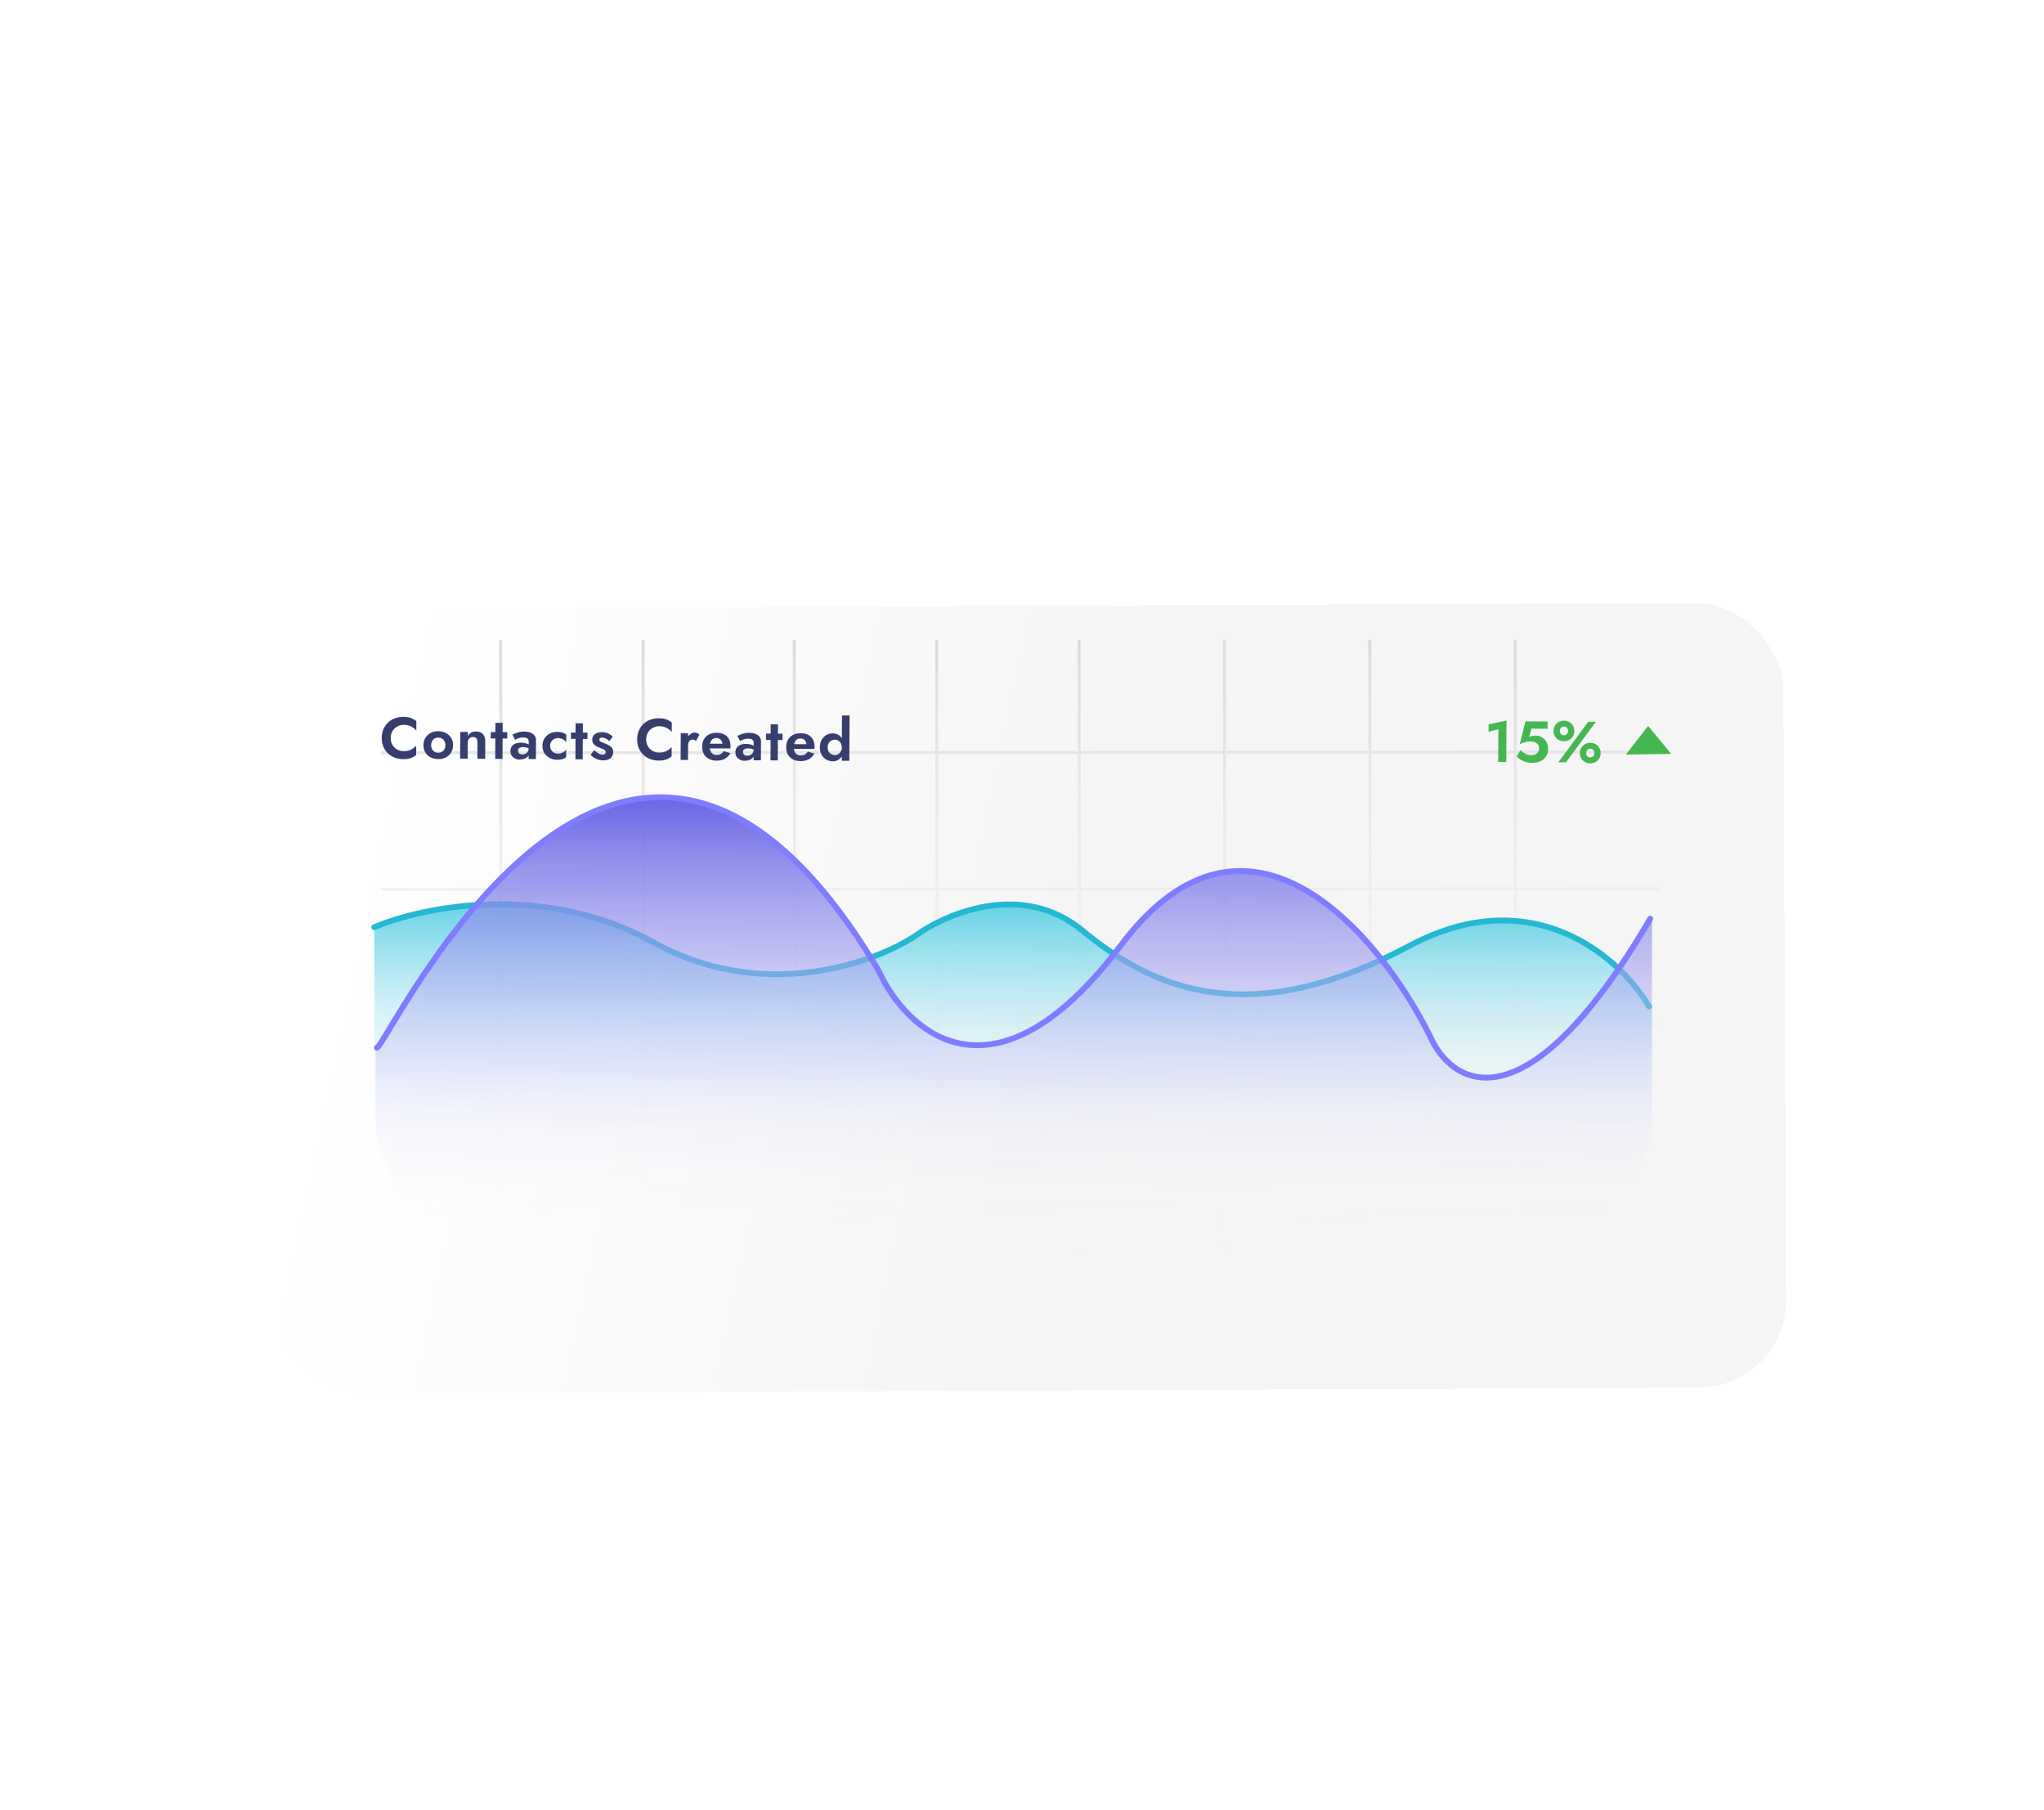 <svg width="603" height="534" viewBox="0 0 603 534" fill="none" xmlns="http://www.w3.org/2000/svg">
<g id="5">
<g id="Background" filter="url(#filter0_bdi_1_501)">
<rect x="78.358" y="152.276" width="445.52" height="231.466" rx="25.726" transform="rotate(-0.248 78.358 152.276)" fill="url(#paint0_linear_1_501)" fill-opacity="0.93" shape-rendering="crispEdges"/>
</g>
<path id="Background_2" d="M147.699 188.925L147.917 374.831M318.338 188.82L318.556 374.726M234.331 188.872L234.549 374.778M404.094 188.767L404.312 374.673M189.702 188.899L189.92 374.805M361.216 188.793L361.434 374.699M276.334 188.846L276.551 374.752M446.972 188.741L447.19 374.646M112.448 341.933L489.601 341.7M112.354 262.419L489.508 262.186M112.401 302.736L489.554 302.503M112.306 222.102L489.46 221.869" stroke="url(#paint1_linear_1_501)" stroke-width="0.858"/>
<path id="Contacts Created" d="M115.271 217.721C115.266 218.509 115.44 219.202 115.791 219.799C116.154 220.384 116.626 220.838 117.207 221.161C117.788 221.473 118.422 221.631 119.108 221.635C119.68 221.638 120.189 221.566 120.636 221.42C121.082 221.274 121.484 221.076 121.84 220.827C122.207 220.577 122.523 220.304 122.787 220.009L122.772 222.77C122.278 223.156 121.739 223.456 121.155 223.67C120.582 223.884 119.856 223.989 118.975 223.984C118.061 223.979 117.21 223.826 116.422 223.524C115.646 223.222 114.968 222.79 114.388 222.226C113.82 221.663 113.377 221.003 113.061 220.247C112.757 219.479 112.607 218.632 112.612 217.706C112.617 216.78 112.776 215.94 113.089 215.187C113.413 214.423 113.863 213.762 114.438 213.205C115.024 212.648 115.707 212.223 116.486 211.93C117.276 211.637 118.129 211.493 119.044 211.498C119.924 211.503 120.649 211.616 121.22 211.836C121.802 212.056 122.338 212.362 122.827 212.754L122.812 215.515C122.551 215.216 122.238 214.94 121.873 214.687C121.52 214.433 121.121 214.231 120.676 214.08C120.231 213.929 119.722 213.852 119.151 213.849C118.465 213.845 117.829 214.001 117.244 214.318C116.66 214.624 116.183 215.067 115.814 215.648C115.456 216.229 115.275 216.92 115.271 217.721ZM124.92 219.832C124.925 219.008 125.117 218.289 125.498 217.674C125.89 217.058 126.413 216.581 127.066 216.242C127.731 215.902 128.481 215.735 129.316 215.739C130.151 215.744 130.893 215.919 131.543 216.266C132.204 216.613 132.722 217.096 133.096 217.715C133.481 218.335 133.671 219.056 133.667 219.879C133.662 220.691 133.464 221.41 133.072 222.037C132.691 222.653 132.168 223.13 131.503 223.469C130.85 223.809 130.106 223.976 129.271 223.972C128.436 223.967 127.688 223.791 127.027 223.445C126.377 223.098 125.86 222.615 125.474 221.996C125.1 221.365 124.916 220.643 124.92 219.832ZM127.184 219.844C127.181 220.29 127.271 220.685 127.452 221.029C127.644 221.361 127.9 221.626 128.219 221.822C128.538 222.007 128.892 222.1 129.281 222.102C129.67 222.104 130.025 222.015 130.346 221.834C130.667 221.641 130.92 221.379 131.105 221.049C131.301 220.707 131.4 220.313 131.403 219.867C131.405 219.421 131.31 219.026 131.118 218.682C130.937 218.338 130.687 218.074 130.368 217.889C130.048 217.704 129.694 217.611 129.306 217.609C128.917 217.607 128.562 217.696 128.241 217.877C127.92 218.059 127.661 218.32 127.465 218.662C127.28 219.004 127.186 219.398 127.184 219.844ZM140.861 219.061C140.863 218.535 140.763 218.135 140.558 217.859C140.354 217.583 140.023 217.444 139.566 217.442C139.257 217.44 138.982 217.507 138.742 217.643C138.501 217.768 138.317 217.95 138.19 218.189C138.063 218.429 137.998 218.714 137.996 219.046L137.97 223.848L135.741 223.836L135.784 215.946L138.013 215.958L138.007 217.159C138.249 216.714 138.566 216.379 138.956 216.152C139.357 215.914 139.838 215.797 140.398 215.8C141.336 215.805 142.032 216.078 142.486 216.618C142.941 217.146 143.165 217.885 143.16 218.834L143.132 223.876L140.834 223.863L140.861 219.061ZM144.781 215.996L149.652 216.022L149.641 217.892L144.771 217.865L144.781 215.996ZM146.151 213.259L148.295 213.271L148.236 223.904L146.092 223.892L146.151 213.259ZM152.811 221.476C152.81 221.705 152.866 221.905 152.979 222.078C153.092 222.238 153.246 222.365 153.44 222.457C153.645 222.539 153.868 222.58 154.108 222.581C154.451 222.583 154.76 222.516 155.035 222.38C155.311 222.233 155.535 222.029 155.708 221.767C155.881 221.493 155.968 221.168 155.97 220.791L156.239 221.821C156.236 222.324 156.091 222.746 155.803 223.088C155.527 223.429 155.166 223.685 154.719 223.854C154.283 224.023 153.825 224.106 153.345 224.103C152.854 224.101 152.397 224.001 151.975 223.804C151.553 223.608 151.211 223.326 150.95 222.958C150.701 222.58 150.578 222.122 150.581 221.584C150.585 220.818 150.857 220.214 151.397 219.771C151.936 219.328 152.698 219.109 153.681 219.114C154.184 219.117 154.624 219.171 155.001 219.276C155.389 219.381 155.714 219.508 155.977 219.659C156.239 219.809 156.427 219.953 156.54 220.09L156.535 221.119C156.227 220.889 155.879 220.716 155.491 220.599C155.114 220.483 154.715 220.423 154.292 220.421C153.949 220.419 153.668 220.463 153.45 220.554C153.233 220.633 153.072 220.752 152.968 220.911C152.865 221.059 152.812 221.248 152.811 221.476ZM151.971 218.265L151.156 216.751C151.569 216.536 152.073 216.333 152.669 216.142C153.264 215.939 153.928 215.84 154.66 215.844C155.334 215.848 155.934 215.948 156.459 216.145C156.984 216.343 157.394 216.631 157.689 217.01C157.984 217.377 158.13 217.829 158.128 218.367L158.097 223.958L155.953 223.946L155.981 218.818C155.982 218.601 155.949 218.418 155.881 218.269C155.814 218.108 155.706 217.976 155.558 217.873C155.421 217.769 155.256 217.694 155.061 217.647C154.867 217.6 154.65 217.576 154.41 217.575C154.044 217.573 153.695 217.611 153.363 217.689C153.031 217.767 152.745 217.863 152.504 217.976C152.263 218.089 152.086 218.185 151.971 218.265ZM162.294 220.036C162.292 220.494 162.393 220.894 162.597 221.238C162.8 221.583 163.073 221.853 163.415 222.049C163.769 222.245 164.157 222.345 164.58 222.347C164.923 222.349 165.255 222.299 165.576 222.198C165.896 222.085 166.183 221.938 166.436 221.757C166.7 221.564 166.901 221.342 167.039 221.091L167.027 223.372C166.751 223.622 166.39 223.82 165.943 223.967C165.508 224.101 164.999 224.167 164.416 224.164C163.581 224.159 162.827 223.984 162.155 223.637C161.493 223.291 160.97 222.807 160.585 222.188C160.211 221.557 160.026 220.836 160.031 220.024C160.035 219.201 160.228 218.481 160.608 217.866C161 217.251 161.529 216.773 162.194 216.434C162.871 216.095 163.626 215.927 164.461 215.932C165.044 215.935 165.552 216.012 165.986 216.163C166.431 216.303 166.79 216.493 167.063 216.735L167.051 219.016C166.915 218.764 166.71 218.545 166.437 218.361C166.175 218.165 165.884 218.015 165.565 217.91C165.245 217.806 164.925 217.752 164.605 217.751C164.182 217.748 163.793 217.849 163.437 218.053C163.093 218.245 162.817 218.513 162.61 218.854C162.402 219.196 162.297 219.59 162.294 220.036ZM168.443 216.125L173.314 216.152L173.304 218.021L168.433 217.995L168.443 216.125ZM169.813 213.388L171.957 213.4L171.899 224.034L169.755 224.022L169.813 213.388ZM175.291 221.325C175.621 221.636 175.929 221.889 176.213 222.085C176.498 222.269 176.766 222.408 177.017 222.501C177.28 222.594 177.525 222.641 177.754 222.642C178.051 222.644 178.28 222.582 178.441 222.457C178.602 222.321 178.683 222.138 178.684 221.91C178.685 221.704 178.617 221.532 178.481 221.394C178.356 221.245 178.168 221.112 177.917 220.996C177.666 220.881 177.347 220.759 176.959 220.631C176.594 220.492 176.24 220.33 175.898 220.145C175.556 219.949 175.272 219.696 175.045 219.386C174.829 219.064 174.723 218.658 174.725 218.166C174.728 217.697 174.856 217.304 175.109 216.985C175.363 216.655 175.701 216.411 176.125 216.253C176.561 216.084 177.041 216.001 177.567 216.004C178.013 216.006 178.43 216.065 178.818 216.182C179.206 216.298 179.566 216.455 179.896 216.651C180.227 216.836 180.517 217.055 180.767 217.307L179.782 218.674C179.498 218.364 179.156 218.11 178.757 217.914C178.37 217.717 177.987 217.618 177.61 217.616C177.358 217.615 177.158 217.665 177.009 217.767C176.871 217.858 176.802 218 176.801 218.195C176.8 218.366 176.867 218.521 177.004 218.659C177.152 218.785 177.357 218.901 177.619 219.005C177.893 219.11 178.201 219.237 178.543 219.388C178.966 219.55 179.353 219.735 179.707 219.943C180.071 220.139 180.362 220.387 180.577 220.685C180.793 220.984 180.899 221.373 180.897 221.853C180.892 222.642 180.632 223.258 180.115 223.701C179.598 224.133 178.888 224.346 177.985 224.341C177.424 224.338 176.91 224.261 176.442 224.11C175.986 223.959 175.57 223.762 175.194 223.52C174.829 223.266 174.499 222.996 174.203 222.708L175.291 221.325ZM190.629 218.133C190.625 218.922 190.798 219.615 191.149 220.211C191.512 220.796 191.984 221.251 192.565 221.574C193.147 221.886 193.781 222.044 194.467 222.048C195.038 222.051 195.548 221.979 195.994 221.833C196.441 221.687 196.842 221.489 197.198 221.239C197.565 220.99 197.881 220.717 198.146 220.421L198.131 223.182C197.637 223.568 197.098 223.869 196.514 224.083C195.941 224.297 195.214 224.401 194.334 224.397C193.419 224.391 192.568 224.238 191.781 223.937C191.005 223.635 190.327 223.203 189.747 222.639C189.178 222.076 188.736 221.416 188.42 220.659C188.115 219.892 187.966 219.045 187.971 218.119C187.976 217.193 188.135 216.353 188.448 215.6C188.772 214.836 189.221 214.175 189.796 213.618C190.382 213.061 191.065 212.636 191.844 212.343C192.635 212.05 193.487 211.906 194.402 211.911C195.282 211.916 196.008 212.028 196.578 212.249C197.16 212.469 197.696 212.775 198.186 213.167L198.17 215.928C197.909 215.629 197.596 215.353 197.232 215.099C196.879 214.846 196.48 214.644 196.034 214.493C195.589 214.341 195.081 214.264 194.509 214.261C193.823 214.257 193.188 214.414 192.603 214.731C192.018 215.037 191.541 215.48 191.172 216.061C190.814 216.642 190.633 217.333 190.629 218.133ZM203.01 216.314L202.967 224.204L200.789 224.192L200.832 216.302L203.01 216.314ZM205.313 218.642C205.165 218.504 205.011 218.401 204.851 218.331C204.703 218.25 204.515 218.209 204.286 218.208C204.011 218.207 203.777 218.28 203.581 218.427C203.386 218.575 203.236 218.785 203.132 219.059C203.039 219.322 202.992 219.642 202.99 220.019L202.376 219.398C202.379 218.769 202.502 218.215 202.745 217.737C202.988 217.246 203.304 216.859 203.695 216.575C204.085 216.28 204.486 216.134 204.897 216.136C205.183 216.138 205.452 216.191 205.703 216.295C205.965 216.399 206.176 216.555 206.335 216.761L205.313 218.642ZM211.37 224.421C210.512 224.416 209.764 224.241 209.126 223.894C208.487 223.548 207.992 223.071 207.641 222.463C207.302 221.843 207.134 221.116 207.139 220.282C207.143 219.436 207.319 218.711 207.665 218.106C208.023 217.491 208.523 217.019 209.165 216.691C209.807 216.352 210.563 216.184 211.432 216.189C212.301 216.194 213.037 216.358 213.642 216.681C214.257 216.993 214.724 217.453 215.04 218.061C215.357 218.657 215.513 219.379 215.509 220.225C215.508 220.328 215.502 220.436 215.49 220.55C215.489 220.665 215.483 220.756 215.471 220.825L208.405 220.786L208.413 219.414L213.541 219.442L212.936 220.228C212.982 220.159 213.023 220.068 213.058 219.954C213.104 219.828 213.127 219.726 213.128 219.646C213.13 219.257 213.058 218.925 212.91 218.65C212.775 218.375 212.576 218.156 212.314 217.995C212.052 217.833 211.743 217.751 211.389 217.75C210.954 217.747 210.588 217.842 210.29 218.035C210.003 218.216 209.778 218.495 209.616 218.872C209.466 219.237 209.383 219.694 209.369 220.243C209.366 220.768 209.438 221.215 209.584 221.581C209.742 221.948 209.975 222.23 210.283 222.426C210.59 222.622 210.961 222.721 211.396 222.723C211.888 222.726 212.305 222.637 212.649 222.456C213.005 222.263 213.298 221.979 213.529 221.603L215.464 222.214C215.048 222.955 214.496 223.512 213.808 223.886C213.131 224.248 212.319 224.426 211.37 224.421ZM219.182 221.84C219.181 222.069 219.237 222.269 219.35 222.441C219.464 222.602 219.617 222.728 219.811 222.821C220.017 222.902 220.239 222.943 220.479 222.945C220.822 222.947 221.132 222.88 221.407 222.744C221.682 222.597 221.906 222.392 222.079 222.13C222.252 221.857 222.339 221.531 222.342 221.154L222.61 222.185C222.608 222.688 222.462 223.11 222.175 223.451C221.898 223.793 221.537 224.048 221.09 224.217C220.654 224.386 220.197 224.47 219.716 224.467C219.225 224.464 218.768 224.365 218.346 224.168C217.924 223.971 217.583 223.689 217.322 223.322C217.072 222.943 216.949 222.485 216.952 221.948C216.956 221.182 217.228 220.577 217.768 220.134C218.308 219.691 219.069 219.472 220.052 219.478C220.556 219.481 220.995 219.534 221.372 219.639C221.76 219.744 222.086 219.872 222.348 220.022C222.61 220.172 222.798 220.316 222.911 220.454L222.906 221.483C222.598 221.253 222.25 221.079 221.862 220.963C221.486 220.846 221.086 220.787 220.663 220.785C220.32 220.783 220.039 220.827 219.822 220.917C219.604 220.996 219.443 221.115 219.339 221.275C219.236 221.423 219.183 221.611 219.182 221.84ZM218.342 218.628L217.527 217.114C217.94 216.899 218.444 216.696 219.04 216.505C219.635 216.303 220.299 216.203 221.031 216.207C221.705 216.211 222.305 216.311 222.83 216.509C223.355 216.706 223.765 216.994 224.06 217.373C224.355 217.741 224.502 218.193 224.499 218.73L224.468 224.321L222.324 224.31L222.352 219.182C222.354 218.964 222.32 218.781 222.252 218.632C222.185 218.472 222.077 218.34 221.929 218.236C221.792 218.132 221.627 218.057 221.433 218.01C221.238 217.964 221.021 217.94 220.781 217.938C220.415 217.936 220.066 217.974 219.734 218.053C219.402 218.131 219.116 218.226 218.875 218.339C218.635 218.452 218.457 218.549 218.342 218.628ZM225.995 216.44L230.865 216.467L230.855 218.336L225.984 218.31L225.995 216.44ZM227.364 213.704L229.508 213.715L229.45 224.349L227.306 224.337L227.364 213.704ZM236.154 224.557C235.296 224.552 234.549 224.377 233.91 224.03C233.272 223.684 232.777 223.206 232.426 222.598C232.086 221.979 231.919 221.252 231.923 220.418C231.928 219.571 232.103 218.846 232.45 218.242C232.808 217.627 233.307 217.155 233.95 216.827C234.592 216.487 235.347 216.32 236.216 216.325C237.085 216.33 237.822 216.494 238.426 216.817C239.042 217.129 239.508 217.589 239.825 218.197C240.142 218.793 240.298 219.514 240.293 220.36C240.293 220.463 240.286 220.572 240.274 220.686C240.274 220.801 240.267 220.892 240.256 220.961L233.19 220.922L233.197 219.55L238.325 219.578L237.721 220.363C237.767 220.295 237.807 220.204 237.842 220.09C237.889 219.964 237.912 219.861 237.912 219.781C237.915 219.393 237.842 219.061 237.695 218.785C237.559 218.51 237.36 218.292 237.098 218.13C236.836 217.969 236.528 217.887 236.173 217.885C235.739 217.883 235.373 217.978 235.074 218.171C234.787 218.352 234.563 218.631 234.401 219.008C234.25 219.373 234.168 219.83 234.153 220.378C234.15 220.904 234.222 221.351 234.369 221.717C234.527 222.084 234.76 222.365 235.067 222.561C235.375 222.758 235.746 222.857 236.18 222.859C236.672 222.862 237.09 222.773 237.434 222.592C237.789 222.399 238.083 222.115 238.313 221.739L240.248 222.35C239.832 223.091 239.28 223.648 238.592 224.021C237.916 224.384 237.103 224.562 236.154 224.557ZM248.4 211.075L250.629 211.087L250.556 224.464L248.326 224.452L248.4 211.075ZM241.865 220.472C241.87 219.592 242.051 218.849 242.409 218.245C242.767 217.63 243.238 217.164 243.823 216.847C244.408 216.53 245.026 216.373 245.678 216.377C246.341 216.38 246.923 216.549 247.425 216.884C247.937 217.218 248.335 217.695 248.617 218.314C248.911 218.921 249.056 219.654 249.051 220.511C249.047 221.357 248.894 222.088 248.593 222.704C248.304 223.32 247.901 223.792 247.385 224.121C246.88 224.45 246.296 224.612 245.633 224.609C244.981 224.605 244.365 224.442 243.783 224.118C243.202 223.795 242.736 223.324 242.385 222.704C242.034 222.085 241.86 221.341 241.865 220.472ZM244.163 220.485C244.161 220.953 244.256 221.36 244.448 221.704C244.641 222.048 244.902 222.312 245.233 222.497C245.563 222.682 245.917 222.775 246.295 222.777C246.626 222.779 246.947 222.695 247.257 222.525C247.578 222.344 247.836 222.083 248.033 221.741C248.24 221.399 248.345 220.988 248.348 220.507C248.351 220.027 248.25 219.615 248.046 219.271C247.854 218.927 247.598 218.668 247.279 218.495C246.971 218.31 246.651 218.217 246.32 218.215C245.942 218.213 245.587 218.303 245.255 218.484C244.922 218.665 244.658 218.926 244.462 219.268C244.265 219.61 244.166 220.016 244.163 220.485Z" fill="#353E6C"/>
<path id="15%" d="M439.148 215.901L439.16 213.689L444.432 212.603L444.365 224.814L441.981 224.801L442.034 215.162L439.148 215.901ZM456.704 221.005C456.7 221.714 456.565 222.325 456.299 222.838C456.033 223.351 455.677 223.773 455.229 224.102C454.781 224.431 454.282 224.674 453.733 224.831C453.183 224.988 452.617 225.065 452.034 225.062C451.302 225.058 450.645 224.968 450.063 224.794C449.492 224.619 448.99 224.393 448.557 224.117C448.124 223.828 447.743 223.518 447.413 223.184L448.573 221.287C448.857 221.574 449.164 221.833 449.494 222.064C449.836 222.294 450.19 222.479 450.555 222.618C450.92 222.746 451.268 222.811 451.6 222.813C452.114 222.816 452.549 222.738 452.905 222.58C453.271 222.422 453.553 222.195 453.749 221.898C453.945 221.591 454.044 221.214 454.047 220.768C454.049 220.333 453.937 219.967 453.71 219.668C453.494 219.37 453.198 219.145 452.821 218.995C452.456 218.833 452.057 218.75 451.622 218.748C451.302 218.746 450.965 218.773 450.61 218.828C450.255 218.872 449.889 218.956 449.511 219.079C449.144 219.192 448.755 219.361 448.342 219.588L450.025 212.839L456.56 212.875L456.548 215.002L451.832 214.976L451.098 217.442C451.396 217.283 451.711 217.176 452.043 217.121C452.386 217.054 452.735 217.022 453.09 217.024C453.741 217.027 454.341 217.191 454.888 217.514C455.435 217.837 455.872 218.297 456.201 218.893C456.541 219.478 456.708 220.182 456.704 221.005ZM458.296 215.646C458.299 215.074 458.433 214.56 458.699 214.105C458.976 213.649 459.349 213.291 459.819 213.03C460.29 212.758 460.816 212.624 461.4 212.627C461.994 212.63 462.519 212.771 462.975 213.047C463.442 213.313 463.806 213.675 464.067 214.134C464.327 214.593 464.456 215.108 464.453 215.68C464.45 216.228 464.316 216.737 464.05 217.204C463.785 217.66 463.417 218.024 462.946 218.295C462.488 218.567 461.961 218.702 461.366 218.698C460.783 218.695 460.258 218.555 459.791 218.278C459.323 218.001 458.954 217.633 458.682 217.174C458.422 216.704 458.293 216.195 458.296 215.646ZM460.148 215.656C460.147 215.885 460.197 216.102 460.299 216.309C460.401 216.504 460.543 216.659 460.725 216.774C460.907 216.889 461.124 216.948 461.376 216.949C461.627 216.95 461.839 216.894 462.011 216.781C462.195 216.668 462.339 216.514 462.443 216.32C462.547 216.115 462.599 215.898 462.601 215.669C462.602 215.429 462.552 215.212 462.45 215.017C462.348 214.822 462.206 214.667 462.024 214.552C461.853 214.425 461.642 214.361 461.39 214.359C461.139 214.358 460.921 214.42 460.737 214.544C460.554 214.658 460.41 214.811 460.306 215.005C460.202 215.199 460.149 215.416 460.148 215.656ZM466.064 222.172C466.067 221.611 466.201 221.103 466.467 220.647C466.744 220.18 467.117 219.816 467.587 219.556C468.058 219.284 468.584 219.15 469.168 219.153C469.762 219.156 470.287 219.296 470.743 219.573C471.21 219.839 471.574 220.206 471.835 220.677C472.095 221.136 472.224 221.645 472.221 222.205C472.218 222.766 472.084 223.274 471.818 223.73C471.553 224.185 471.185 224.549 470.714 224.821C470.256 225.093 469.729 225.227 469.134 225.224C468.551 225.221 468.026 225.081 467.559 224.804C467.091 224.527 466.722 224.159 466.45 223.7C466.189 223.241 466.061 222.732 466.064 222.172ZM467.916 222.182C467.915 222.41 467.965 222.628 468.067 222.834C468.169 223.029 468.311 223.184 468.493 223.3C468.675 223.415 468.892 223.473 469.144 223.475C469.395 223.476 469.607 223.42 469.779 223.307C469.963 223.193 470.107 223.04 470.211 222.846C470.315 222.641 470.367 222.424 470.369 222.195C470.37 221.955 470.32 221.737 470.218 221.543C470.116 221.348 469.974 221.192 469.792 221.077C469.621 220.962 469.409 220.904 469.158 220.902C468.906 220.901 468.689 220.957 468.505 221.07C468.322 221.183 468.178 221.337 468.074 221.531C467.97 221.725 467.917 221.942 467.916 222.182ZM468.55 212.941L470.797 212.953L461.984 224.911L459.737 224.898L468.55 212.941Z" fill="#45B751"/>
<path id="pattern" d="M486.211 214.162L493.02 222.421L479.654 222.623L486.211 214.162Z" fill="#45B751"/>
<g id="ptrn-4">
<path id="pattern_2" d="M192.915 278.017C160.57 260.085 124.432 267.59 110.406 273.583L110.498 334.636L487.432 336.432L487.372 296.98C479.065 282.851 453.258 259.49 416.496 279.082C370.543 303.571 342.094 293.024 319.848 274.581C302.051 259.827 279.392 269.519 270.287 276.21C257.973 284.284 225.259 295.949 192.915 278.017Z" fill="url(#paint2_linear_1_501)"/>
</g>
<g id="ptrm-3">
<path id="pattern_3" d="M110.406 273.572C124.4 267.587 160.454 260.093 192.724 277.999C224.993 295.904 257.632 284.256 269.917 276.194C279.001 269.513 301.608 259.835 319.364 274.567C341.558 292.983 369.941 303.515 415.788 279.061C452.466 259.498 478.212 282.824 486.501 296.932" stroke="#24B8D2" stroke-width="1.715" stroke-linecap="round" stroke-linejoin="round"/>
</g>
<g id="ptrn-2">
<path id="pattern_4" d="M259.097 286.278C183.171 159.274 113.769 309.193 110.823 309.188L110.789 329.92C110.762 346.687 124.332 360.301 141.099 360.329L456.861 360.847C473.628 360.874 487.242 347.304 487.27 330.537L487.367 271.063C450.546 333.979 428.571 320.36 422.186 305.685C407.401 275.974 368.445 229.007 330.901 278.832C293.357 328.658 267.388 304.557 259.097 286.278Z" fill="url(#paint3_linear_1_501)"/>
</g>
<g id="ptrn-1">
<path id="pattern_5" d="M111.205 309.108C114.144 309.113 183.379 159.356 259.123 286.223C267.394 304.482 293.301 328.557 330.755 278.785C368.209 229.013 407.071 275.929 421.821 305.609C428.191 320.267 450.113 333.871 486.846 271.023" stroke="#7F7CFF" stroke-width="1.715" stroke-linecap="round" stroke-linejoin="round"/>
</g>
</g>
<defs>
<filter id="filter0_bdi_1_501" x="47.173" y="129.022" width="518.328" height="315.491" filterUnits="userSpaceOnUse" color-interpolation-filters="sRGB">
<feFlood flood-opacity="0" result="BackgroundImageFix"/>
<feGaussianBlur in="BackgroundImageFix" stdDeviation="10.719"/>
<feComposite in2="SourceAlpha" operator="in" result="effect1_backgroundBlur_1_501"/>
<feColorMatrix in="SourceAlpha" type="matrix" values="0 0 0 0 0 0 0 0 0 0 0 0 0 0 0 0 0 0 127 0" result="hardAlpha"/>
<feOffset dx="4.72" dy="24.869"/>
<feGaussianBlur stdDeviation="18.008"/>
<feComposite in2="hardAlpha" operator="out"/>
<feColorMatrix type="matrix" values="0 0 0 0 0.633 0 0 0 0 0.633 0 0 0 0 0.633 0 0 0 0.25 0"/>
<feBlend mode="multiply" in2="effect1_backgroundBlur_1_501" result="effect2_dropShadow_1_501"/>
<feBlend mode="normal" in="SourceGraphic" in2="effect2_dropShadow_1_501" result="shape"/>
<feColorMatrix in="SourceAlpha" type="matrix" values="0 0 0 0 0 0 0 0 0 0 0 0 0 0 0 0 0 0 127 0" result="hardAlpha"/>
<feOffset dx="-2.573" dy="2.573"/>
<feComposite in2="hardAlpha" operator="arithmetic" k2="-1" k3="1"/>
<feColorMatrix type="matrix" values="0 0 0 0 1 0 0 0 0 1 0 0 0 0 1 0 0 0 1 0"/>
<feBlend mode="normal" in2="shape" result="effect3_innerShadow_1_501"/>
</filter>
<linearGradient id="paint0_linear_1_501" x1="484.567" y1="236.683" x2="111.173" y2="154.999" gradientUnits="userSpaceOnUse">
<stop stop-color="#F4F4F4"/>
<stop offset="0.422" stop-color="#F4F4F4"/>
<stop offset="1" stop-color="white"/>
</linearGradient>
<linearGradient id="paint1_linear_1_501" x1="300.024" y1="187.427" x2="301.88" y2="376.076" gradientUnits="userSpaceOnUse">
<stop stop-color="#DADADA"/>
<stop offset="1" stop-color="white" stop-opacity="0"/>
</linearGradient>
<linearGradient id="paint2_linear_1_501" x1="298.861" y1="266.847" x2="298.534" y2="335.532" gradientUnits="userSpaceOnUse">
<stop stop-color="#65D2E5"/>
<stop offset="1" stop-color="white" stop-opacity="0"/>
</linearGradient>
<linearGradient id="paint3_linear_1_501" x1="299.185" y1="235.387" x2="298.98" y2="360.588" gradientUnits="userSpaceOnUse">
<stop stop-color="#6865E5"/>
<stop offset="1" stop-color="white" stop-opacity="0"/>
</linearGradient>
</defs>
</svg>
